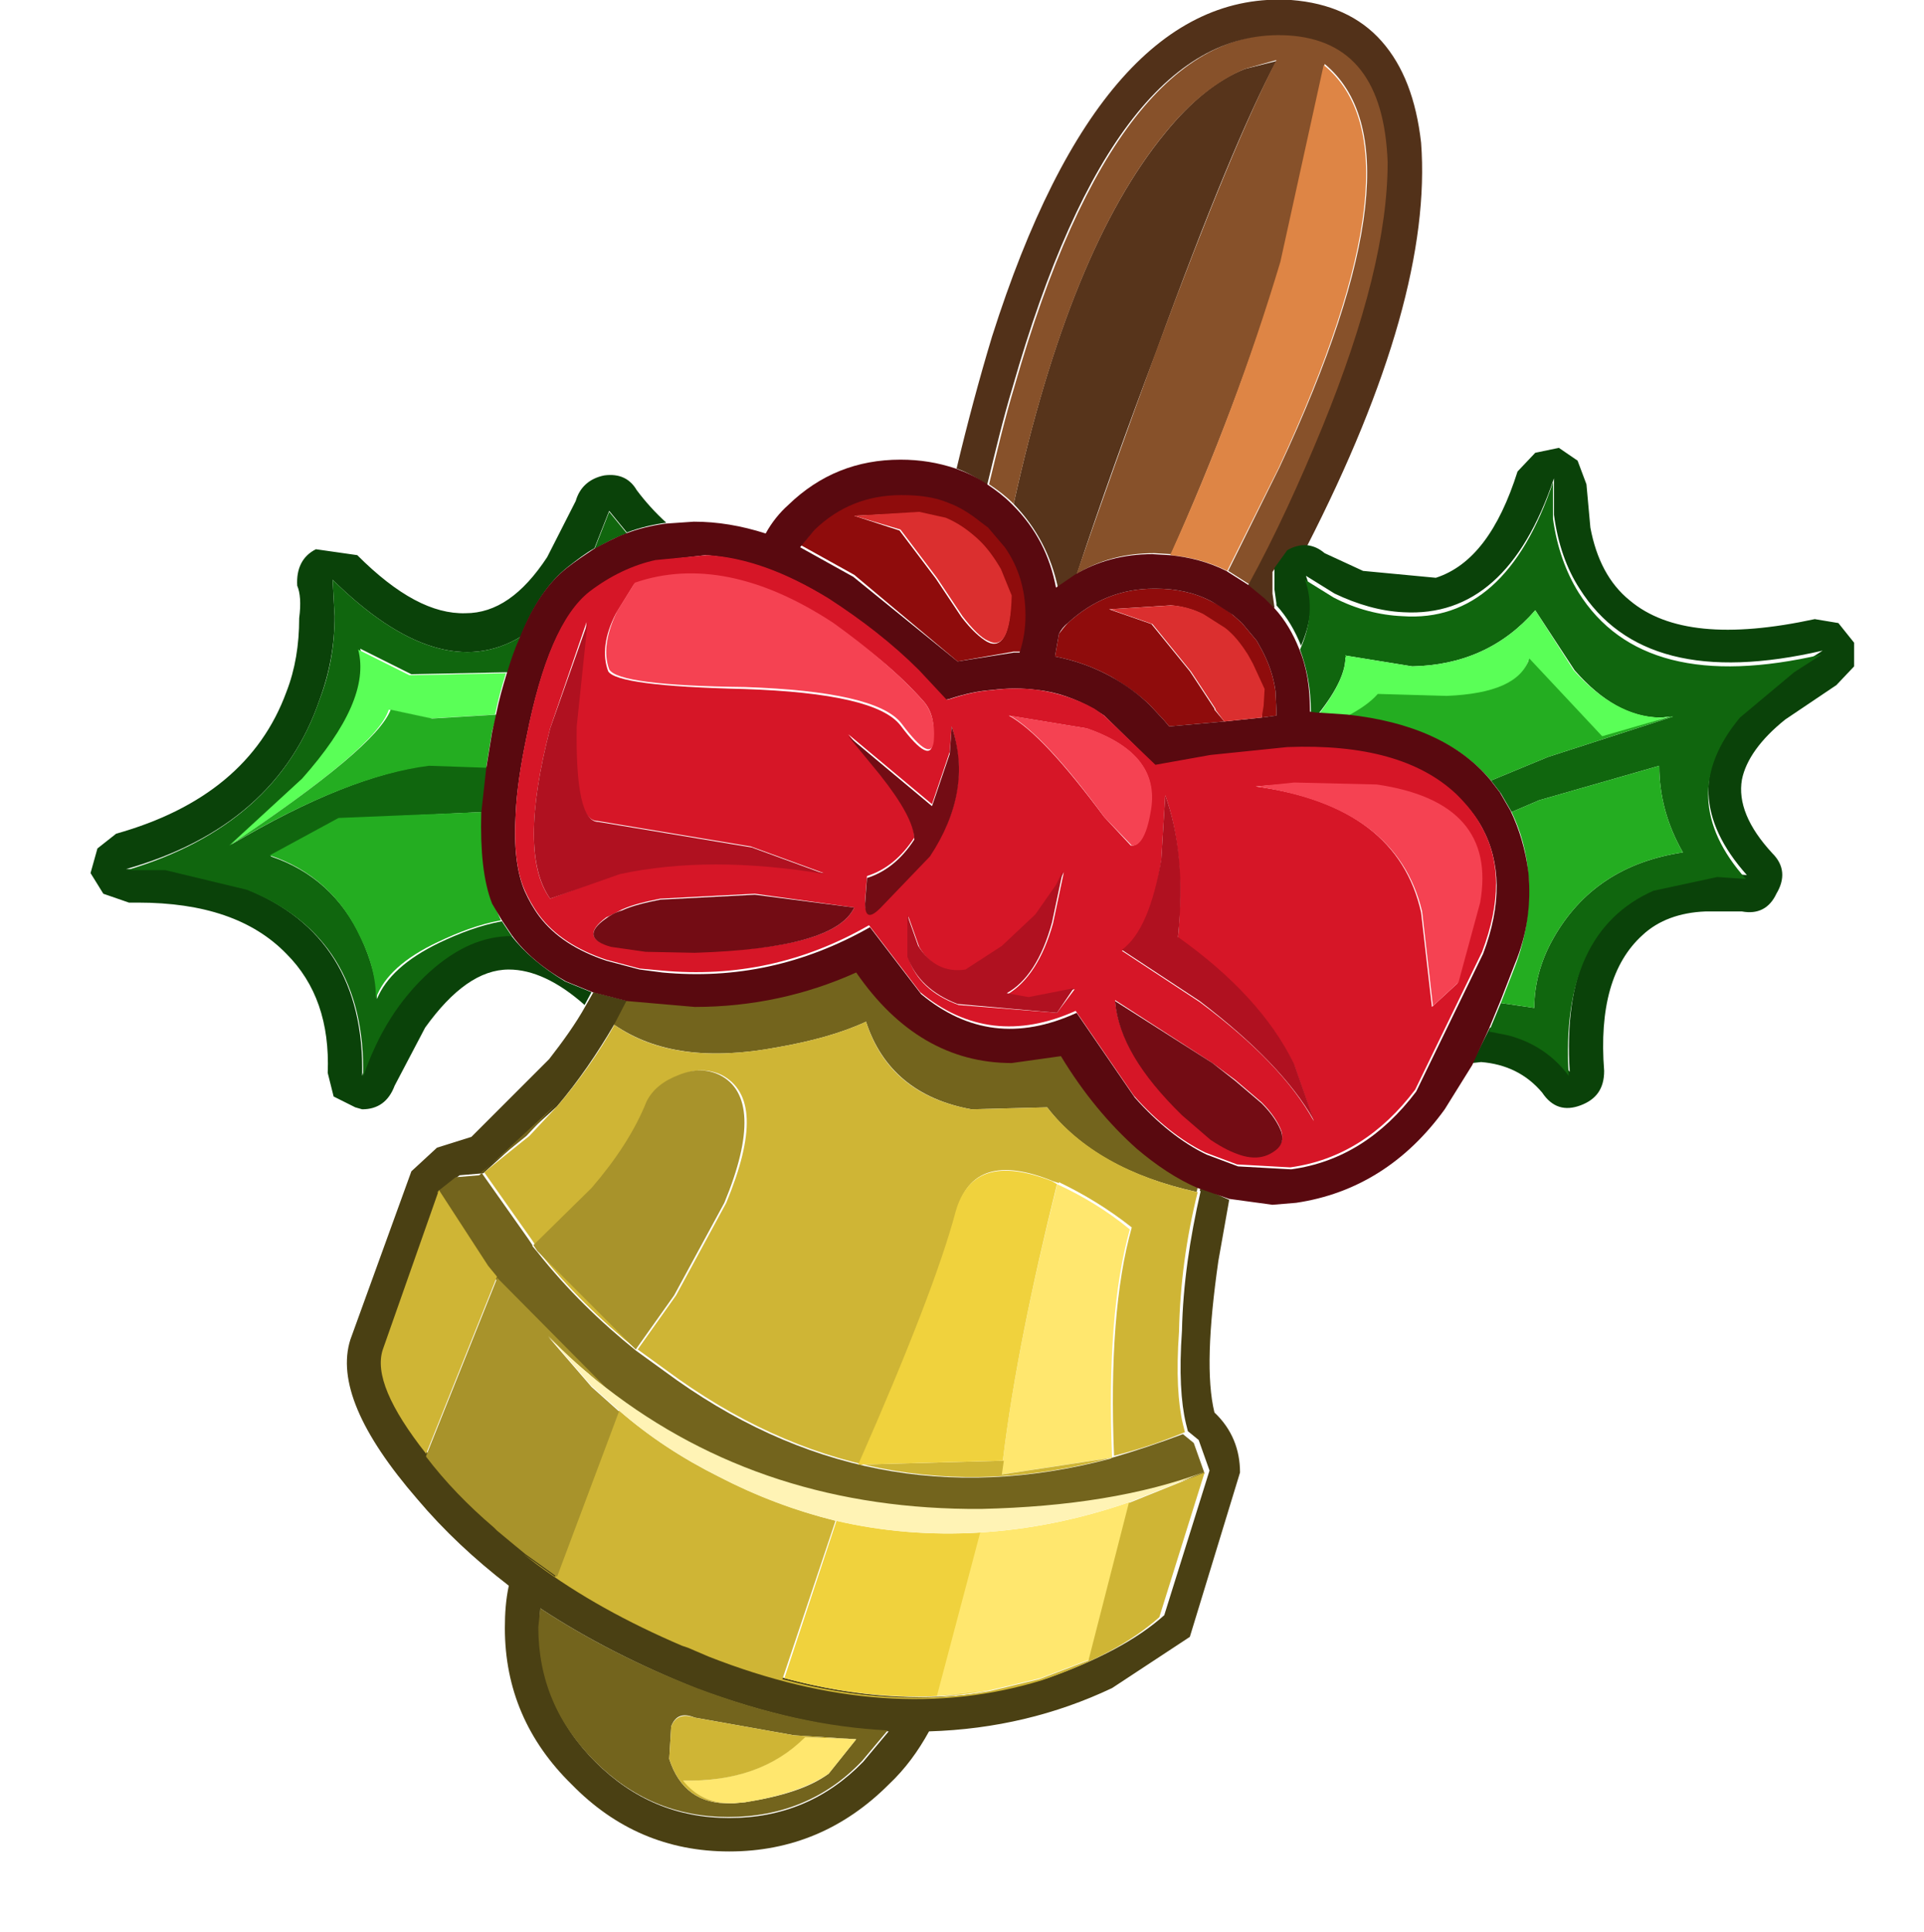 <?xml version="1.0" encoding="utf-8"?>
<!-- Generator: Adobe Illustrator 19.0.0, SVG Export Plug-In . SVG Version: 6.00 Build 0)  -->
<svg version="1.1" id="Layer_1" xmlns="http://www.w3.org/2000/svg" xmlns:xlink="http://www.w3.org/1999/xlink" x="0px" y="0px"
	 viewBox="0 0 195.5 196.3" enable-background="new 0 0 195.5 196.3" xml:space="preserve">
<path fill="#57341B" d="M103,51.2c3.8-17.3,8.9-29.8,15.4-37.7c2.6-3.2,5.3-5.4,8.1-6.5l3.2-0.8c-2.9,5.4-7,15.2-12.2,29.5
	c-3,7.9-5.7,15.4-8.1,22.7l-1.9,1.3C106.8,56.5,105.4,53.7,103,51.2L103,51.2"/>
<path fill="#87512A" d="M103,51.2c-0.8-0.8-1.6-1.4-2.5-2c0.8-3.3,1.6-6.7,2.6-10c7-24.5,16.4-36.4,28-35.7
	c6.4,0.4,9.8,4.7,10.1,12.9c0,7-2.2,15.9-6.6,26.8c-2.3,5.7-4.8,11.1-7.6,16.2l-2.2-1.4l5.2-10.5c10.1-21.6,11.6-35.2,4.6-41
	l-4.4,20c-3,10-6.8,19.9-11.2,29.8l-1.7-0.1c-3,0-5.6,0.7-7.9,2.1c2.5-7.2,5.2-14.8,8.1-22.7c5.3-14.3,9.4-24.1,12.2-29.5L126.5,7
	c-2.8,1.2-5.5,3.3-8.1,6.5C111.9,21.4,106.8,34,103,51.2"/>
<path fill="#523119" d="M97.2,47.6c1.1-4.6,2.3-9.1,3.6-13.4c7.5-23.6,17.6-35,30.4-34.2c3.9,0.3,7,1.7,9.2,4.2
	c2.2,2.5,3.5,5.9,4,10.3c0.8,10.6-3,24.2-11.6,41c-0.8-0.1-1.5,0.2-2.2,0.8l-1.3,1.8v2.2l0.2,1.4l-0.1,0.1l-0.9-0.9l-1.7-1.4
	c2.8-5.1,5.3-10.6,7.6-16.2c4.4-10.8,6.6-19.7,6.6-26.8c-0.3-8.2-3.6-12.5-10.1-12.9c-11.7-0.7-21,11.2-28,35.7
	c-1,3.3-1.8,6.7-2.6,10C99.4,48.6,98.3,48,97.2,47.6"/>
<path fill="#DE8545" d="M118.9,56.4c4.5-9.9,8.2-19.8,11.2-29.8l4.4-20c7,5.7,5.5,19.3-4.6,41L124.7,58
	C122.9,57.1,121,56.6,118.9,56.4"/>
<path fill="#0A4209" d="M132.9,55.4c0.6,0.1,1.1,0.3,1.7,0.8l3.9,1.8l7.4,0.7c3.7-1.2,6.4-4.8,8.3-10.8L156,46l2.4-0.5l1.9,1.3
	l0.9,2.4l0.4,4.4c0.6,3.2,1.9,5.7,4,7.4c3.8,3.2,10,3.8,18.8,1.9l2.4,0.4l1.6,2v2.4l-1.8,1.9l-5.2,3.5c-2.5,2-4,4.1-4.4,6.1
	c-0.4,2.3,0.6,4.8,3.1,7.5c1.2,1.2,1.3,2.6,0.4,4.1c-0.7,1.5-1.9,2.1-3.5,1.8h-3.7c-2.6,0.1-4.8,0.9-6.4,2.4
	c-3.1,2.8-4.4,7.4-3.9,13.8c0,1.8-0.8,2.9-2.4,3.5c-1.6,0.6-2.9,0.2-3.9-1.3c-1.6-1.9-3.7-2.9-6.2-3.1l-0.9,0.1l1.8-3.6l2,0.4
	c2.6,0.7,4.7,2.1,6.1,4.1c-0.6-9.8,2.2-16,8.6-18.8l6.5-1.4l2.9,0.2c-5-5.6-5.2-11.1-0.6-16.4l5.5-4.6l2.8-1.8
	c-12.1,2.8-20.3,0.7-24.7-6.3c-1.3-2-2.2-4.5-2.6-7.5v-3.7c-3.2,9.5-8.3,14-15.3,13.6c-2.3-0.1-4.7-0.8-7-1.9l-2.9-1.8
	c0.8,2.2,0.6,4.6-0.5,7.1c-0.6-1.5-1.4-2.9-2.5-4.1v-0.2l-0.2-1.4v-2.2l1.3-1.8C131.3,55.6,132.1,55.3,132.9,55.4 M59.4,102.1
	c-2.7-2.4-5.3-3.6-7.7-3.6c-2.9,0-5.7,2-8.5,5.9l-3.1,5.9c-0.6,1.6-1.7,2.4-3.3,2.4l-0.7-0.2l-2.2-1.1l-0.6-2.4
	c0.2-5.1-1.2-9.1-4.2-12.1c-3.4-3.5-8.4-5.2-15.1-5.2h-0.9l-2.6-0.9l-1.3-2.1l0.7-2.5l1.9-1.5c8.9-2.5,14.7-7.3,17.3-14.4
	c0.9-2.3,1.3-4.8,1.3-7.5c0.2-1.5,0.1-2.6-0.2-3.3c-0.1-1.7,0.5-3,1.9-3.7l4.2,0.6c4.1,4.1,7.7,6,11,5.9c3.1,0,5.8-1.9,8.3-5.7
	l2.9-5.7c0.4-1.4,1.4-2.3,2.9-2.6c1.5-0.2,2.6,0.3,3.3,1.5c0.9,1.2,1.9,2.3,3,3.3c-1.4,0.2-2.7,0.5-4,1l-1.8-2.2l-1.5,3.8
	c-0.9,0.5-1.8,1.2-2.7,1.9c-1.9,1.5-3.5,3.8-4.8,7.1C47.4,68,41,66,33.8,58.9l0.2,3.7c0,2.9-0.5,5.7-1.5,8.4
	c-2.9,8.6-9.5,14.4-19.7,17.3h3.9l8.3,2c8,3.2,12,9.6,11.8,19c1.5-4.4,3.7-7.9,6.8-10.7c2.6-2.4,5.4-3.6,8.3-3.6
	c1.4,1.8,3.2,3.3,5.5,4.7l2.7,1.1L59.4,102.1"/>
<path fill="#10660E" d="M132.1,66c1.1-2.5,1.3-4.9,0.5-7.1l2.9,1.8c2.3,1.2,4.7,1.8,7,1.9c7,0.5,12.1-4.1,15.3-13.6v3.7
	c0.4,2.9,1.3,5.4,2.6,7.5c4.4,7,12.6,9.1,24.7,6.3l-2.8,1.8l-5.5,4.6c-4.5,5.4-4.3,10.9,0.6,16.4l-2.9-0.2l-6.5,1.4
	c-6.3,2.8-9.2,9-8.6,18.8c-1.5-2-3.5-3.4-6.1-4.1l-2-0.4l1.2-2.9l3.4,0.5c0-2.3,0.6-4.7,1.9-7c2.8-5,7.2-7.9,13.2-8.8
	c-1.6-2.8-2.4-5.7-2.4-8.8l-12.2,3.5l-2.8,1.2l-1.1-1.9l-1-1.3l5.8-2.4l12.7-4.1l-0.3,0l0.1,0l-0.9,0.1h-0.2c-3,0-5.9-1.6-8.7-4.8
	L156,62c-3.2,3.7-7.4,5.6-12.5,5.7l-6.8-1.1c0.1,1.5-0.8,3.5-2.8,6l-0.7-0.1v-0.2C133.2,70,132.8,67.9,132.1,66 M52.9,64.7
	c-0.5,1.1-0.9,2.3-1.3,3.6l-9.8,0.2l-5.2-2.6c0.9,3.5-1,7.9-5.7,13.1l-7.4,6.8c7.9-4.7,14.7-7.4,20.3-8.1l5.8,0.2L49,82.5l-14.5,0.7
	l-7,3.8c4.2,1.4,7.3,4.2,9.2,8.3c1,2.2,1.6,4.3,1.6,6.2c0.9-2.2,3-4.1,6.3-5.7c2.1-1,4.2-1.8,6.4-2.2l1,1.5c-2.9,0-5.6,1.2-8.3,3.6
	c-3.1,2.8-5.3,6.3-6.8,10.7c0.2-9.5-3.8-15.8-11.8-19l-8.3-2h-3.9C23,85.4,29.6,79.6,32.5,71c1-2.6,1.5-5.4,1.5-8.4l-0.2-3.7
	C41,66,47.4,68,52.9,64.7 M60.4,55.8l1.5-3.8l1.8,2.2C62.5,54.6,61.4,55.2,60.4,55.8"/>
<path fill="#5AFF57" d="M136.7,66.6l6.8,1.1c5.1-0.1,9.3-2,12.5-5.7l3.9,6.1c2.8,3.1,5.7,4.7,8.7,4.8h0.2l0.9-0.1l-0.1,0l-6.9,2.2
	l-7.4-7.9c-0.7,2.3-3.5,3.6-8.4,3.8l-7-0.2c-0.7,0.8-1.7,1.6-3,2.2l-3-0.2C135.9,70.1,136.8,68.1,136.7,66.6 M23.3,85.9l7.4-6.8
	c4.7-5.3,6.6-9.6,5.7-13.1l5.2,2.6l9.8-0.2c-0.4,1.3-0.8,2.7-1.1,4.2l-6.6,0.4l-4.2-0.9C38.7,74.7,33.2,79.3,23.3,85.9"/>
<path fill="#24AD21" d="M23.3,85.9c9.9-6.6,15.4-11.2,16.4-13.8l4.2,0.9l6.6-0.4L50,74.3L49.4,78l-5.8-0.2
	C38,78.5,31.2,81.2,23.3,85.9 M133.9,72.6c2-2.5,2.9-4.5,2.8-6C136.8,68.1,135.9,70.1,133.9,72.6L133.9,72.6 M169.7,72.8l0.3,0
	l-12.7,4.1l-5.8,2.4c-3.1-3.7-8-5.9-14.5-6.6c1.3-0.7,2.3-1.4,3-2.2l7,0.2c4.8-0.2,7.6-1.4,8.4-3.8l7.4,7.9L169.7,72.8 M153.6,82.5
	l2.8-1.2l12.2-3.5c0,3.1,0.8,6,2.4,8.8c-6,0.9-10.4,3.8-13.2,8.8c-1.3,2.3-1.9,4.7-1.9,7l-3.4-0.5l1.4-3.6c1.2-3.1,1.6-6.2,1.4-9.4
	C155.1,86.4,154.5,84.4,153.6,82.5 M50.9,93.5c-2.2,0.4-4.3,1.2-6.4,2.2c-3.4,1.6-5.5,3.5-6.3,5.7c0-1.9-0.5-4-1.6-6.2
	c-1.9-4.1-5-6.9-9.2-8.3l7-3.8L49,82.5c-0.2,3.8,0.2,6.9,1.1,9.2L50.9,93.5"/>
<path fill="#4A4013" d="M124.9,121.9l-1.1,6.2c-1,7-1.2,12.1-0.4,15.4c1.8,1.7,2.6,3.8,2.6,6.1l-5.1,16.7l-7.9,5.2
	c-5.7,2.7-11.9,4.2-18.6,4.4c-1.1,2-2.4,3.8-4.1,5.4c-4.5,4.5-9.9,6.8-16.2,6.8c-6.3,0-11.6-2.3-16-6.8c-4.5-4.4-6.8-9.7-6.8-15.9
	c0-1.5,0.1-2.9,0.4-4.3c-3.5-2.7-6.6-5.6-9.3-8.8c-5.8-6.7-8.1-12.1-6.8-16.2l6.2-17.1l2.6-2.4l3.5-1.1l7.9-7.9
	c1.4-1.8,2.7-3.6,3.7-5.4l0.8-1.4l3.5,0.9l-1.3,2.5l-0.1-0.1c-1.7,2.9-3.6,5.7-5.8,8.3l-7.5,6.8l-2.4,0.2l-1.9,1.5l-5.7,16.2
	c-0.8,2.4,0.7,5.9,4.4,10.6l0,0.1c1.9,2.5,4.2,5,6.9,7.2c1.4,1.3,2.9,2.5,4.6,3.7c4.3,3.2,9.2,5.9,14.8,8.3l0.6,0.2l0.7,0.3l1.4,0.6
	c12.3,4.8,23.6,5.6,33.9,2.4c5.1-1.8,9.1-3.9,11.9-6.4l4.6-14.7l-1.1-3.1l-1.1-0.9l-0.2-0.8c-0.5-2.1-0.7-5.2-0.4-9.4
	c0.1-4.7,0.8-9.4,1.9-14.2h-0.1l0.1-0.4L124.9,121.9 M54.9,163.4l-0.1,2c0,5.2,1.9,9.8,5.7,13.6c3.8,3.8,8.3,5.7,13.6,5.7
	c5.4,0,9.9-1.9,13.6-5.7l2.6-3.1c-6.1-0.3-12.6-1.8-19.4-4.3C64.9,169.2,59.6,166.5,54.9,163.4"/>
<path fill="#73641D" d="M54.9,163.4c4.7,3.1,10,5.8,15.9,8.1c6.9,2.6,13.3,4,19.4,4.3l-2.6,3.1c-3.6,3.8-8.2,5.7-13.6,5.7
	c-5.3,0-9.8-1.9-13.6-5.7c-3.8-3.8-5.7-8.3-5.7-13.6L54.9,163.4 M121.6,121.1c-6.8-1.5-11.9-4.3-15.2-8.6l-7.7,0.2
	c-5.5-1-9.1-4-10.7-8.9c-2.6,1.2-5.6,2-9,2.6c-6.9,1.3-12.4,0.6-16.6-2.3l1.3-2.5l6.9,0.6c5.8,0,11.3-1.2,16.4-3.5
	c4.2,6.1,9.5,9.2,15.8,9.2l5-0.7c2.3,3.8,4.9,6.9,7.7,9.4c2,1.7,4.1,3.1,6.2,4L121.6,121.1 M56.4,112.3l-2.9,3.1l-4.6,3.7l4.8,6.8
	l0.4,0.6l0,0.1l0.5,0.6c3,3.8,6.4,7.1,10,10l2.9,2.1c13.9,10.3,29,13.2,45.3,8.9l0.2-0.1c2.4-0.7,4.8-1.5,7.2-2.4l1.1,0.9l1.1,3.1
	c-6.4,2.3-14,3.6-22.8,3.8c-14.7,0.1-27.4-4-38.1-12.3l-11.2-11.3v0.1l-0.9-1.2l-5-7.7l1.9-1.5l2.4-0.2L56.4,112.3 M50.1,155.1
	l0.3,0.3l2.9,2.4l1.3,1C53,157.6,51.5,156.4,50.1,155.1 M87,176.7l-6.3-0.4l-10.1-1.8c-1.2-0.5-2-0.2-2.4,0.9l-0.2,3.3
	c1,3.1,3.1,4.6,6.2,4.5h0.4l1.1-0.1c3.8-0.6,6.6-1.5,8.5-2.9L87,176.7"/>
<path fill="#FFE76E" d="M87,176.7l-2.8,3.5c-1.9,1.3-4.7,2.3-8.5,2.9l-1.1,0.1h-0.4c-2,0-3.6-0.8-4.9-2.3c5.2,0.1,9.4-1.3,12.4-4.4
	L87,176.7 M112.9,148.1l-11.2,1.7l0.2-1.4c1-8.3,2.9-17.6,5.5-28v-0.1c2.6,1.2,5.1,2.7,7.4,4.6c-1.6,5.7-2.2,13.5-1.8,23.2
	L112.9,148.1 M99.5,155.7c5-0.3,10.1-1.3,15.3-3.1l-4.1,16l-5,1.9l-5,1.2l-5.6,0.6L99.5,155.7"/>
<path fill="#CFB535" d="M62.4,104.1c4.1,2.9,9.6,3.6,16.6,2.3c3.4-0.6,6.4-1.4,9-2.6c1.6,5,5.2,7.9,10.7,8.9l7.7-0.2
	c3.3,4.2,8.4,7.1,15.2,8.6h0.1c-1.2,4.8-1.8,9.5-1.9,14.2c-0.3,4.2-0.1,7.3,0.4,9.4l0.2,0.8c-2.4,1-4.8,1.8-7.2,2.4
	c-0.4-9.8,0.2-17.5,1.8-23.2c-2.4-1.9-4.9-3.4-7.4-4.6v0.1L107,120c-5.4-2.2-8.7-1.2-9.8,3.1c-1.3,5.3-4.6,13.8-9.9,25.7l14.7-0.4
	l-0.2,1.4l11.2-1.7c-16.3,4.4-31.4,1.4-45.3-8.9l-2.9-2.1l3.9-5.5l5.1-9.4c2.9-7,2.8-11.3-0.5-13c-1.3-0.6-2.7-0.6-4.1,0
	c-1.6,0.6-2.7,1.5-3.3,2.7c-1.3,2.9-3.2,5.9-5.6,8.8l-5.9,5.8l-0.4-0.6l-4.8-6.8l4.6-3.7l2.9-3.1c2.2-2.6,4.2-5.4,5.8-8.3
	L62.4,104.1 M62.9,143.3c3.1,2.7,6.5,4.9,10.1,6.7c3.9,2,7.9,3.5,11.9,4.5l-5.4,16.1c7.5,2,14.5,2.4,21.1,1.2l5-1.2l5-1.9l4.1-16
	l7.7-3.1l-4.6,14.7c-2.8,2.5-6.7,4.6-11.9,6.4c-10.4,3.2-21.7,2.4-33.9-2.4l-1.4-0.6l-0.7-0.3l-0.6-0.2c-5.6-2.4-10.5-5.1-14.8-8.3
	l-1.3-1l3.2,2.3L62.9,143.3 M50.5,129.7l-7.2,18c-3.7-4.7-5.2-8.2-4.4-10.6l5.7-16.2l5,7.7L50.5,129.7 M54.7,127.1l10,10
	C61.1,134.2,57.7,130.9,54.7,127.1 M74.2,183.2c-3.1,0.1-5.2-1.4-6.2-4.5l0.2-3.3c0.4-1,1.2-1.3,2.4-0.9l10.1,1.8l6.3,0.4l-5.2-0.2
	c-3.1,3.1-7.2,4.5-12.4,4.4C70.6,182.4,72.2,183.2,74.2,183.2"/>
<path fill="#8F0C0C" d="M124.4,73.3l-5.6,0.5l-0.5-0.6l-1.4-1.5c-1.2-1.2-2.6-2.1-3.9-2.9c-1.8-1-3.7-1.7-5.8-2.1l0.4-2.3
	c0.3-0.4,0.6-0.8,0.9-1.1c2.5-2.3,5.4-3.5,8.8-3.5h0.1c2.1,0,4,0.4,5.7,1.3c0.8,0.4,1.5,0.8,2.2,1.4l0.9,0.8l1.5,1.8l0.5,0.9
	c0.7,1.3,1.2,2.7,1.4,4.2l0.1,2v0.5l-1.5,0.2l0.1-1.2l0.1-1.7l-1.2-2.6l-0.5-0.9c-0.7-1.1-1.4-2-2.3-2.7l-2.2-1.4
	c-1-0.5-2.1-0.8-3.2-0.9l-6.3,0.4l4.3,1.5l3.9,4.8l0.4,0.6l2.1,3.2v0.1L124.4,73.3 M86.8,52.4l4.6,1.5l3.7,4.9l2.6,3.9
	c1,1.3,1.9,2.1,2.6,2.5c1.5,0.8,2.4-0.8,2.4-4.6l-1.1-2.7c-0.7-1.3-1.5-2.3-2.4-3.1c-1-0.9-2-1.6-3.2-2.1l-2.7-0.6L86.8,52.4
	 M97.3,67.2l-10.5-8.8l-5.4-3l1.5-1.8c2.3-2.3,5.2-3.5,8.8-3.5c1.7,0,3.3,0.3,4.8,0.8c1.2,0.5,2.2,1.1,3.2,1.9l0.8,0.7l1.7,2
	c1.4,2,2.1,4.4,2.1,6.9c0,1.3-0.2,2.6-0.6,3.8H103L97.3,67.2"/>
<path fill="#59090F" d="M97.3,67.2l5.7-0.9h0.6c0.4-1.2,0.6-2.4,0.6-3.8c0-2.6-0.7-4.9-2.1-6.9l-1.7-2L99.6,53
	c-1-0.8-2.1-1.5-3.2-1.9c-1.4-0.6-3-0.8-4.8-0.8c-3.5,0-6.4,1.2-8.8,3.5l-1.5,1.8l5.4,3L97.3,67.2 M149.6,108.2l-2.8,4.5
	c-3.9,5.4-9,8.6-15.1,9.5l-2.4,0.2l-4.4-0.6l-3.2-1.1c-2.1-0.9-4.2-2.3-6.2-4c-2.8-2.5-5.4-5.6-7.7-9.4l-5,0.7
	c-6.3,0-11.6-3.1-15.8-9.2c-5.1,2.3-10.6,3.5-16.4,3.5l-6.9-0.6l-3.5-0.9l-2.7-1.1c-2.3-1.3-4.2-2.9-5.5-4.7l-1-1.5L50,91.8
	c-0.9-2.3-1.2-5.4-1.1-9.2l0.5-4.5l0.6-3.7l0.4-1.8c0.3-1.5,0.7-2.9,1.1-4.2c0.4-1.3,0.8-2.5,1.3-3.6c1.3-3.3,2.9-5.6,4.8-7.1
	c0.9-0.7,1.8-1.3,2.7-1.9c1.1-0.6,2.2-1.2,3.3-1.6c1.3-0.5,2.6-0.8,4-1l2.9-0.2c2.4,0,4.8,0.4,7.3,1.2c0.6-1.1,1.4-2.1,2.3-2.9
	c3.2-3.1,7-4.6,11.4-4.6c2,0,3.8,0.3,5.6,0.9c1.1,0.4,2.2,0.9,3.2,1.6c0.9,0.6,1.7,1.2,2.5,2l0.1,0.1c2.4,2.4,3.8,5.2,4.4,8.4
	l1.9-1.3c2.3-1.4,5-2.1,7.9-2.1l1.7,0.1c2.1,0.2,4,0.7,5.8,1.6l2.2,1.4l1.7,1.4l0.9,0.9l0.1,0.1c1.1,1.2,1.9,2.6,2.5,4.1
	c0.8,1.9,1.1,4,1.1,6.2v0.2l0.7,0.1h0.1l3,0.2c6.5,0.7,11.4,2.9,14.5,6.6l1,1.3l1.1,1.9c0.9,1.9,1.5,3.9,1.8,6.2
	c0.3,3.2-0.1,6.3-1.4,9.4l-1.4,3.6l-1.2,2.9L149.6,108.2 M128.2,72.9l1.5-0.2v-0.5l-0.1-2c-0.2-1.5-0.7-2.9-1.4-4.2l-0.5-0.9
	l-1.5-1.8l-0.9-0.8c-0.7-0.5-1.5-1-2.2-1.4c-1.7-0.9-3.6-1.3-5.7-1.3h-0.1c-3.4,0-6.3,1.2-8.8,3.5c-0.4,0.3-0.7,0.7-0.9,1.1
	l-0.4,2.3c2.1,0.4,4,1.1,5.8,2.1c1.4,0.8,2.7,1.7,3.9,2.9l1.4,1.5l0.5,0.6l5.6-0.5L128.2,72.9 M112.2,72.7l-1.1-0.7
	c-1.8-1-3.7-1.7-5.7-1.9c-1.5-0.2-3-0.2-4.6,0c-1.4,0.1-2.8,0.4-4.3,0.9l-0.4,0.1l-2.8-3c-2.7-2.7-5.8-5.1-9.2-7.3
	c-4.4-2.7-8.5-4.1-12.4-4.4L66.6,57c-2.3,0.6-4.6,1.6-6.7,3.2c-2.8,2.2-4.9,7.1-6.4,14.7c-0.6,2.9-1,5.5-1.1,7.8
	c-0.2,3.3,0.1,5.9,0.9,7.8c0.4,0.9,0.9,1.8,1.5,2.6c1.5,2,3.8,3.5,6.8,4.5l3.4,0.9l2.3,0.3c7.4,0.7,14.4-0.8,21.1-4.6l5.2,6.8
	c4.7,3.9,9.9,4.6,15.8,1.9l5.9,8.6c2.3,2.6,4.8,4.6,7.3,5.8l3.2,1.2l5.4,0.3c5.1-0.7,9.3-3.4,12.7-7.9l6.8-14
	c1.9-5,1.8-9.3-0.1-12.8c-0.6-1.1-1.4-2.1-2.4-3.1l-0.1-0.1c-3.7-3.5-9.4-5.1-17.2-4.8l-7.8,0.8l-5.6,1L112.2,72.7"/>
<path fill="#DB2F2F" d="M128.2,72.9l-3.8,0.4l-0.9-1.2v-0.1l-2.1-3.2l-0.4-0.6l-3.9-4.8l-4.3-1.5l6.3-0.4c1.2,0.1,2.2,0.4,3.2,0.9
	l2.2,1.4c0.9,0.7,1.6,1.6,2.3,2.7l0.5,0.9l1.2,2.6l-0.1,1.7L128.2,72.9 M86.8,52.4l6.6-0.4l2.7,0.6c1.2,0.5,2.2,1.2,3.2,2.1
	c0.9,0.8,1.7,1.9,2.4,3.1l1.1,2.7c-0.1,3.9-0.9,5.4-2.4,4.6c-0.7-0.3-1.6-1.2-2.6-2.5l-2.6-3.9l-3.7-4.9L86.8,52.4"/>
<path fill="#D61627" d="M112.2,72.7l5.2,5l5.6-1l7.8-0.8c7.8-0.3,13.5,1.3,17.2,4.8l0.1,0.1c1,1,1.8,2,2.4,3.1c2,3.5,2,7.8,0.1,12.8
	l-6.8,14c-3.4,4.5-7.6,7.2-12.7,7.9l-5.4-0.3l-3.2-1.2c-2.5-1.2-5-3.2-7.3-5.8l-5.9-8.6c-5.8,2.6-11.1,2-15.8-1.9l-5.2-6.8
	c-6.6,3.8-13.6,5.3-21.1,4.6L65,98.4l-3.4-0.9c-3-1-5.3-2.5-6.8-4.5c-0.6-0.8-1.1-1.7-1.5-2.6c-0.8-1.8-1.1-4.4-0.9-7.8
	c0.1-2.3,0.5-4.9,1.1-7.8c1.5-7.6,3.6-12.5,6.4-14.7c2.1-1.6,4.4-2.7,6.7-3.2l5.2-0.5c3.9,0.2,8,1.7,12.4,4.4
	c3.4,2.2,6.5,4.6,9.2,7.3l2.8,3l0.4-0.1c1.5-0.5,2.9-0.8,4.3-0.9c1.6-0.2,3.1-0.2,4.6,0c2,0.3,3.9,0.9,5.7,1.9L112.2,72.7
	 M93.8,71.2c-2.5-2.8-5.5-5.3-9.2-7.7c-7.3-4.8-14-6.2-20.2-4.1l-1.8,2.9c-1.2,2.3-1.4,4.3-0.8,5.9c0.6,1,5.2,1.6,13.8,1.8
	c8.9,0.3,14.2,1.5,15.9,3.7c2.1,2.8,3.2,3.3,3.3,1.6C95,73.5,94.7,72.2,93.8,71.2 M112.2,83l2.7,2.9c0.9,0.1,1.5-1,1.9-3.3
	c0.9-3.9-1.2-6.8-6.4-8.6l-7.9-1.3C104.9,74,108.1,77.5,112.2,83 M107.4,102.9l1.8-2.4l-4.6,0.9l-2.2-0.4c2-1.2,3.6-3.6,4.6-7.2
	l1.1-5.2l-0.7,1.4l-2.1,3l-3.4,3.2l-3.7,2.4c-2.1,0.3-3.7-0.5-4.8-2.4l-1.1-3.1v4.2c0.7,2.2,2.4,3.8,5.1,4.8L107.4,102.9
	 M118.4,80.8l-0.4,6.6c-0.7,4.7-2.1,7.8-4,9.2l7.9,5.2c5.5,4.1,9.4,8.1,11.6,12.1l-2-5.7c-2.3-4.7-6.3-9-11.8-12.9
	C120.2,89.5,119.8,84.6,118.4,80.8 M96.7,73.8l-0.2,2.6l-1.8,5.3l-8.5-7.1l3.2,3.9c2.4,2.9,3.5,5.1,3.5,6.6c-1.3,2-2.9,3.3-4.8,3.9
	l-0.2,2.6c0,1.5,0.6,1.5,1.8,0.2l4.8-5C97.4,82.6,98.1,78.2,96.7,73.8 M123.2,108l-9.9-6.4c0.3,3.7,2.6,7.5,6.8,11.6l2.9,2.5
	c1.1,0.8,2.2,1.3,3.2,1.6c1.4,0.4,2.6,0.2,3.5-0.6c0.6-0.5,0.7-1.1,0.5-1.8c-0.3-0.8-0.9-1.8-2-2.9l-2.7-2.3L123.2,108 M127.6,79.9
	c9.6,1.3,15.2,5.6,16.8,12.8l1.1,9.6l2.6-2.4l2.2-8.1c1.2-6.9-2.3-10.9-10.5-12l-8.4-0.2L127.6,79.9 M55.9,91.3l7-2.6
	c6.1-1.3,13-1.3,20.8,0l-7.4-2.7l-15.6-2.6c-1.6,0-2.3-3.2-2.2-9.7l1.1-10.5L55.9,74C53.7,82.5,53.7,88.3,55.9,91.3 M86.8,92.2
	l-10.1-1.4l-9.6,0.5c-1.5,0.3-2.8,0.6-3.9,1.1c-0.6,0.3-1.1,0.6-1.6,0.8c-1.9,1.4-1.7,2.4,0.5,2.9l3.5,0.5l5,0.1
	C80.1,96.5,85.5,95,86.8,92.2"/>
<path fill="#B01120" d="M107.4,102.9l-10.1-0.9c-2.6-1-4.3-2.6-5.1-4.8v-4.2l1.1,3.1c1.2,1.9,2.8,2.7,4.8,2.4l3.7-2.4l3.4-3.2l2.1-3
	l0.7-1.4l-1.1,5.2c-1,3.7-2.6,6.1-4.6,7.2l2.2,0.4l4.6-0.9L107.4,102.9 M118.4,80.8c1.4,3.8,1.9,8.6,1.3,14.4
	c5.5,3.9,9.5,8.2,11.8,12.9l2,5.7c-2.2-3.9-6.1-7.9-11.6-12.1l-7.9-5.2c1.9-1.4,3.2-4.5,4-9.2L118.4,80.8 M55.9,91.3
	c-2.2-3.1-2.2-8.8,0-17.3l3.8-10.7l-1.1,10.5c-0.1,6.4,0.6,9.7,2.2,9.7l15.6,2.6l7.4,2.7c-7.8-1.3-14.7-1.3-20.8,0L55.9,91.3"/>
<path fill="#F0D23D" d="M101.9,148.4l-14.7,0.4c5.2-11.8,8.5-20.4,9.9-25.7c1.2-4.2,4.4-5.2,9.8-3.1l0.5,0.3
	C104.8,130.8,102.9,140.1,101.9,148.4 M85,154.5c4.7,1.1,9.6,1.5,14.6,1.2l-4.4,16.6l5.6-0.6c-6.6,1.2-13.6,0.8-21.1-1.2L85,154.5"
	/>
<path fill="#730C14" d="M96.7,73.8c1.5,4.4,0.7,8.8-2.2,13.2l-4.8,5c-1.2,1.3-1.8,1.3-1.8-0.2l0.2-2.6c1.9-0.6,3.5-1.9,4.8-3.9
	c0-1.5-1.2-3.7-3.5-6.6l-3.2-3.9l8.5,7.1l1.8-5.3L96.7,73.8 M123.2,108l2.3,1.8l2.7,2.3c1.1,1.1,1.7,2.1,2,2.9
	c0.2,0.7,0.1,1.3-0.5,1.8c-1,0.8-2.1,1-3.5,0.6c-1-0.3-2-0.8-3.2-1.6l-2.9-2.5c-4.2-4.1-6.5-7.9-6.8-11.6L123.2,108 M86.8,92.2
	c-1.3,2.8-6.7,4.3-16.2,4.6l-5-0.1l-3.5-0.5c-2.2-0.6-2.4-1.6-0.5-2.9c0.4-0.3,0.9-0.6,1.6-0.8c1.1-0.5,2.4-0.8,3.9-1.1l9.6-0.5
	L86.8,92.2"/>
<path fill="#A8932B" d="M54.2,126.5l5.9-5.8c2.5-2.9,4.4-5.8,5.6-8.8c0.6-1.2,1.7-2.1,3.3-2.7c1.5-0.6,2.8-0.6,4.1,0
	c3.2,1.6,3.4,6,0.5,13l-5.1,9.4l-3.9,5.5l-10-10L54.2,126.5L54.2,126.5 M61.6,141c-2.1-1.6-4-3.3-5.9-5.2l4.4,5.1l2.8,2.5l-6.3,16.8
	l-3.2-2.3l-2.9-2.4l-0.3-0.3c-2.7-2.3-5-4.7-6.9-7.2l0-0.1l7.2-18v-0.1L61.6,141"/>
<path fill="#FFF3B5" d="M61.6,141c10.7,8.3,23.4,12.4,38.1,12.3c8.8-0.2,16.4-1.4,22.8-3.8l-7.7,3.1c-5.2,1.8-10.3,2.8-15.3,3.1
	c-5,0.3-9.9-0.1-14.6-1.2c-4.1-1-8.1-2.5-11.9-4.5c-3.6-1.8-7-4-10.1-6.7l-2.8-2.5l-4.4-5.1C57.6,137.7,59.5,139.4,61.6,141"/>
<path fill="#F54252" d="M93.8,71.2c0.9,1,1.2,2.4,1.1,3.9c-0.1,1.8-1.2,1.2-3.3-1.6c-1.7-2.2-7.1-3.4-15.9-3.7
	c-8.6-0.1-13.2-0.7-13.8-1.8c-0.6-1.6-0.3-3.6,0.8-5.9l1.8-2.9c6.1-2.1,12.9-0.7,20.2,4.1C88.3,65.9,91.3,68.4,93.8,71.2 M112.2,83
	c-4.1-5.6-7.3-9-9.6-10.3l7.9,1.3c5.1,1.8,7.2,4.6,6.4,8.6c-0.4,2.3-1.1,3.4-1.9,3.3L112.2,83 M127.6,79.9l3.9-0.4l8.4,0.2
	c8.2,1.2,11.7,5.2,10.5,12l-2.2,8.1l-2.6,2.4l-1.1-9.6C142.8,85.5,137.2,81.3,127.6,79.9"/>
</svg>
